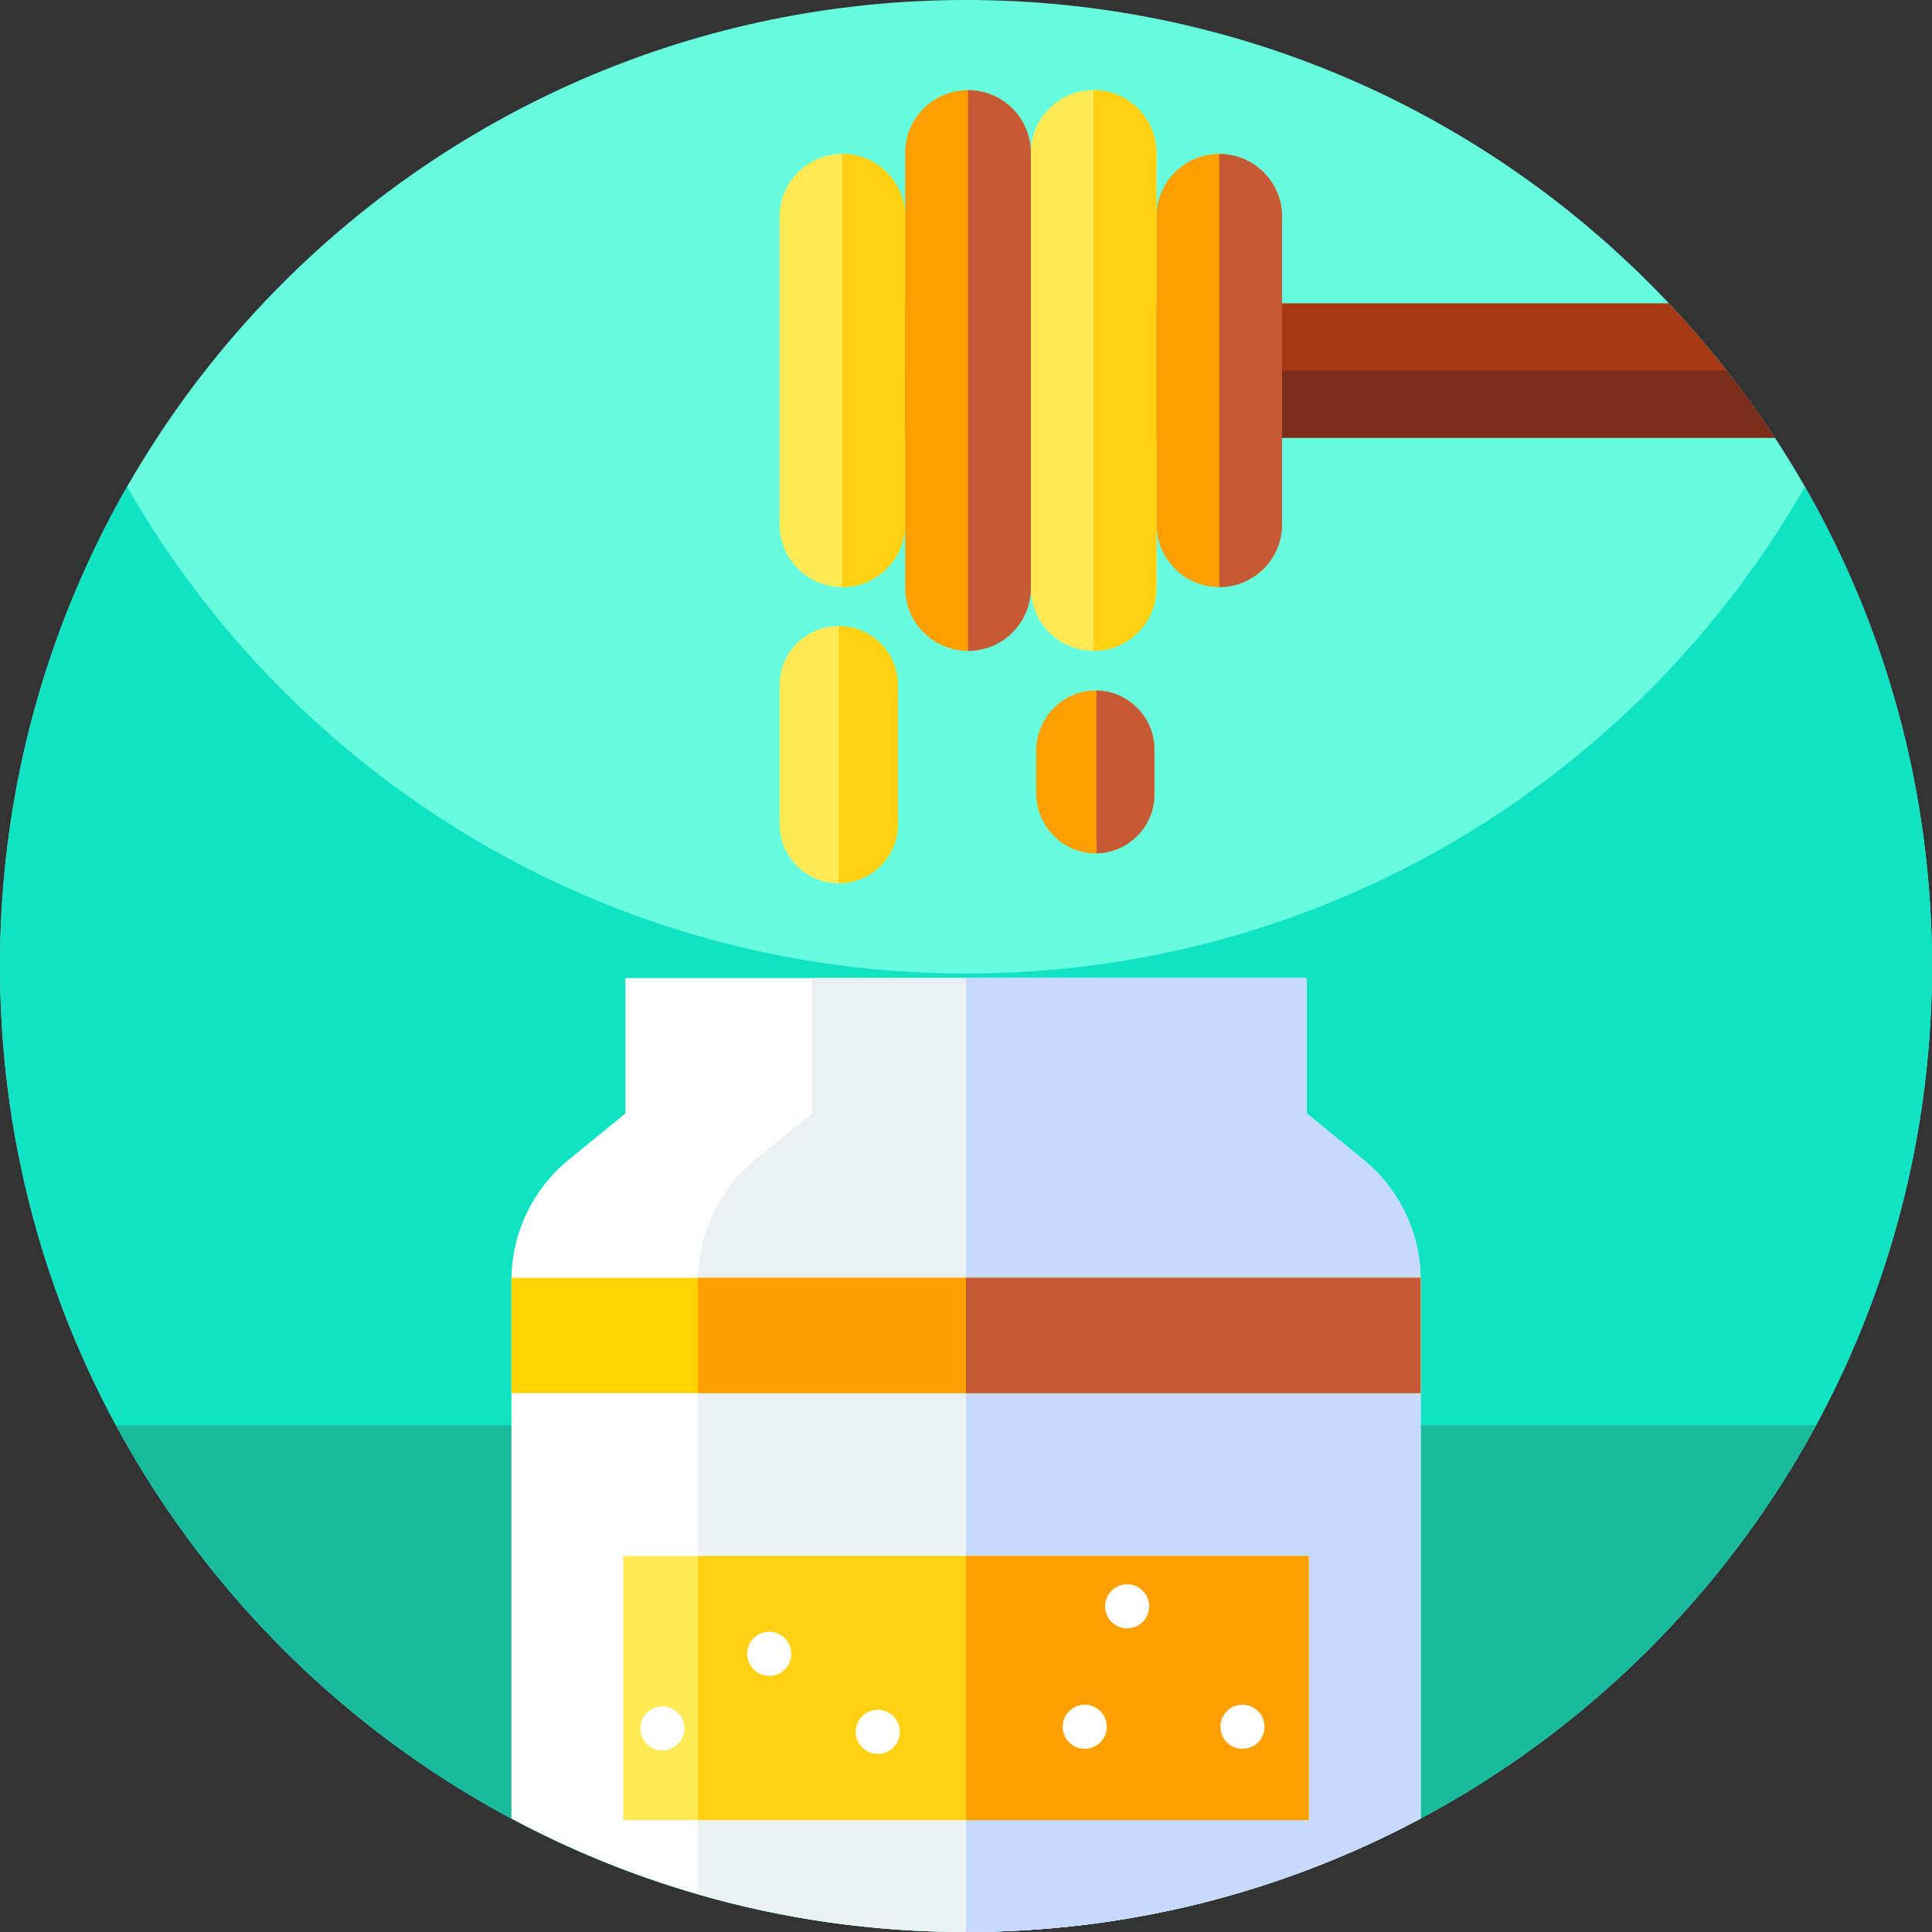 <svg xmlns="http://www.w3.org/2000/svg" height="512pt" version="1.1" viewBox="0 0 512 512" width="512pt">
<rect x="0" y="0" width="512" height="512" fill="#333333" stroke="none"/>
<g id="surface1">
<path d="M 512 256 C 512 397.387 397.387 512 256 512 C 114.613 512 0 397.387 0 256 C 0 114.613 114.613 0 256 0 C 397.387 0 512 114.613 512 256 Z M 512 256 " style=" stroke:none;fill-rule:nonzero;fill:rgb(40.784%,98.824%,87.451%);fill-opacity:1;" />
<path d="M 512 256 C 512 282.051 508.109 307.191 500.871 330.871 C 468.859 435.719 371.328 512 256 512 C 151.441 512 61.512 449.301 21.77 359.449 C 7.77 327.82 0 292.82 0 256 C 0 209.781 12.25 166.43 33.68 129 C 77.801 206.07 160.84 258 256 258 C 351.16 258 434.211 206.07 478.32 129 C 499.75 166.43 512 209.781 512 256 Z M 512 256 " style=" stroke:none;fill-rule:nonzero;fill:rgb(6.275%,88.627%,76.863%);fill-opacity:1;" />
<path d="M 30.742 377.703 C 37.898 390.922 46.172 403.441 55.461 415.129 C 102.359 474.148 174.762 512 256 512 C 337.238 512 409.641 474.148 456.539 415.129 C 465.828 403.441 474.102 390.922 481.258 377.703 Z M 30.742 377.703 " style=" stroke:none;fill-rule:nonzero;fill:rgb(10.196%,72.941%,62.353%);fill-opacity:1;" />
<path d="M 470.371 116.012 L 228.031 116.012 L 228.031 80.371 L 442.25 80.371 C 447.629 86.07 452.75 92.012 457.59 98.191 C 462.09 103.941 466.359 109.879 470.371 116.012 Z M 470.371 116.012 " style=" stroke:none;fill-rule:nonzero;fill:rgb(65.098%,22.353%,7.843%);fill-opacity:1;" />
<path d="M 470.371 116.012 L 228.031 116.012 L 228.031 98.191 L 457.59 98.191 C 462.09 103.941 466.359 109.879 470.371 116.012 Z M 470.371 116.012 " style=" stroke:none;fill-rule:nonzero;fill:rgb(47.843%,17.647%,10.196%);fill-opacity:1;" />
<path d="M 239.879 57.445 L 239.879 138.938 C 239.879 148.133 232.426 155.582 223.234 155.582 C 214.039 155.582 206.586 148.133 206.586 138.938 L 206.586 57.445 C 206.586 48.25 214.039 40.793 223.234 40.793 C 227.828 40.793 231.992 42.66 235.004 45.668 C 238.02 48.684 239.879 52.844 239.879 57.445 Z M 239.879 57.445 " style=" stroke:none;fill-rule:nonzero;fill:rgb(100%,91.373%,33.333%);fill-opacity:1;" />
<path d="M 273.176 40.539 L 273.176 155.84 C 273.176 165.035 265.723 172.488 256.527 172.488 C 247.336 172.488 239.879 165.035 239.879 155.84 L 239.879 40.539 C 239.879 31.344 247.336 23.891 256.527 23.891 C 261.125 23.891 265.285 25.754 268.301 28.766 C 271.309 31.777 273.176 35.938 273.176 40.539 Z M 273.176 40.539 " style=" stroke:none;fill-rule:nonzero;fill:rgb(100%,62.353%,0%);fill-opacity:1;" />
<path d="M 306.469 40.539 L 306.469 155.84 C 306.469 165.035 299.016 172.488 289.82 172.488 C 280.629 172.488 273.176 165.035 273.176 155.84 L 273.176 40.539 C 273.176 31.344 280.625 23.891 289.82 23.891 C 294.418 23.891 298.582 25.754 301.594 28.766 C 304.605 31.777 306.469 35.938 306.469 40.539 Z M 306.469 40.539 " style=" stroke:none;fill-rule:nonzero;fill:rgb(100%,91.373%,33.333%);fill-opacity:1;" />
<path d="M 339.762 57.445 L 339.762 138.938 C 339.762 148.133 332.309 155.582 323.113 155.582 C 313.922 155.582 306.469 148.133 306.469 138.938 L 306.469 57.445 C 306.469 48.25 313.922 40.793 323.113 40.793 C 327.711 40.793 331.875 42.66 334.887 45.668 C 337.902 48.684 339.762 52.844 339.762 57.445 Z M 339.762 57.445 " style=" stroke:none;fill-rule:nonzero;fill:rgb(100%,62.353%,0%);fill-opacity:1;" />
<path d="M 339.762 57.445 L 339.762 138.938 C 339.762 148.133 332.309 155.582 323.113 155.582 L 323.113 40.793 C 327.711 40.793 331.875 42.66 334.887 45.668 C 337.902 48.684 339.762 52.844 339.762 57.445 Z M 339.762 57.445 " style=" stroke:none;fill-rule:nonzero;fill:rgb(77.255%,34.51%,20.784%);fill-opacity:1;" />
<path d="M 239.879 57.445 L 239.879 138.938 C 239.879 148.133 232.426 155.582 223.234 155.582 L 223.234 40.793 C 227.828 40.793 231.992 42.66 235.004 45.668 C 238.02 48.684 239.879 52.844 239.879 57.445 Z M 239.879 57.445 " style=" stroke:none;fill-rule:nonzero;fill:rgb(100%,81.961%,7.059%);fill-opacity:1;" />
<path d="M 306.469 40.539 L 306.469 155.84 C 306.469 165.035 299.016 172.488 289.82 172.488 L 289.82 23.891 C 294.418 23.891 298.582 25.754 301.594 28.766 C 304.605 31.777 306.469 35.938 306.469 40.539 Z M 306.469 40.539 " style=" stroke:none;fill-rule:nonzero;fill:rgb(100%,81.961%,7.059%);fill-opacity:1;" />
<path d="M 273.176 40.539 L 273.176 155.84 C 273.176 165.035 265.723 172.488 256.527 172.488 L 256.527 23.891 C 261.125 23.891 265.285 25.754 268.301 28.766 C 271.309 31.777 273.176 35.938 273.176 40.539 Z M 273.176 40.539 " style=" stroke:none;fill-rule:nonzero;fill:rgb(77.255%,34.51%,20.784%);fill-opacity:1;" />
<path d="M 237.941 181.578 L 237.941 218.398 C 237.941 227.059 230.922 234.07 222.27 234.07 C 213.621 234.07 206.602 227.059 206.602 218.398 L 206.602 181.578 C 206.602 172.93 213.621 165.922 222.27 165.922 C 230.922 165.922 237.941 172.93 237.941 181.578 Z M 237.941 181.578 " style=" stroke:none;fill-rule:nonzero;fill:rgb(100%,91.373%,33.333%);fill-opacity:1;" />
<path d="M 237.941 181.578 L 237.941 218.398 C 237.941 227.059 230.922 234.07 222.27 234.07 L 222.27 165.922 C 230.922 165.922 237.941 172.93 237.941 181.578 Z M 237.941 181.578 " style=" stroke:none;fill-rule:nonzero;fill:rgb(100%,81.961%,7.059%);fill-opacity:1;" />
<path d="M 305.93 198.656 L 305.93 210.496 C 305.93 219.035 299.078 225.988 290.578 226.156 C 281.789 226.336 274.59 218.969 274.59 210.168 L 274.59 198.977 C 274.59 190.188 281.789 182.816 290.578 182.988 C 299.078 183.156 305.93 190.105 305.93 198.656 Z M 305.93 198.656 " style=" stroke:none;fill-rule:nonzero;fill:rgb(100%,62.353%,0%);fill-opacity:1;" />
<path d="M 305.93 198.656 L 305.93 210.496 C 305.93 219.035 299.078 225.988 290.578 226.156 L 290.578 182.988 C 299.078 183.156 305.93 190.105 305.93 198.656 Z M 305.93 198.656 " style=" stroke:none;fill-rule:nonzero;fill:rgb(77.255%,34.51%,20.784%);fill-opacity:1;" />
<path d="M 376.469 339.309 L 376.469 481.93 C 340.559 501.121 299.551 512 256 512 C 231.352 512 207.52 508.52 184.969 502.012 C 167.672 497.031 151.121 490.262 135.531 481.93 L 135.531 339.309 C 135.531 339.078 135.531 338.859 135.539 338.629 C 135.738 326.5 141.262 315.07 150.672 307.379 L 165.73 295.078 L 165.73 259.191 L 346.27 259.191 L 346.27 295.078 L 361.328 307.379 C 362.359 308.219 363.352 309.109 364.281 310.039 C 364.43 310.191 364.578 310.34 364.73 310.488 C 365 310.77 365.262 311.039 365.52 311.32 C 365.781 311.602 366.031 311.891 366.281 312.172 C 366.789 312.75 367.27 313.328 367.738 313.93 C 368.199 314.531 368.648 315.141 369.078 315.762 C 369.301 316.07 369.512 316.391 369.719 316.699 C 370.141 317.34 370.531 317.98 370.91 318.629 C 371.102 318.961 371.281 319.289 371.461 319.621 C 372.379 321.301 373.18 323.051 373.852 324.852 C 373.969 325.172 374.09 325.5 374.199 325.828 C 374.328 326.18 374.441 326.539 374.551 326.891 C 374.641 327.16 374.719 327.43 374.801 327.699 C 374.871 327.93 374.93 328.16 374.988 328.398 C 375.059 328.629 375.129 328.859 375.18 329.102 C 375.27 329.441 375.352 329.781 375.43 330.121 C 375.488 330.379 375.551 330.641 375.602 330.898 C 375.648 331.129 375.699 331.371 375.738 331.602 C 375.789 331.828 375.828 332.059 375.859 332.289 C 375.91 332.531 375.949 332.77 375.98 333.012 C 376.031 333.34 376.078 333.672 376.121 334 C 376.141 334.09 376.148 334.18 376.16 334.281 C 376.199 334.602 376.23 334.922 376.262 335.238 C 376.301 335.609 376.328 335.98 376.359 336.352 C 376.359 336.352 376.359 336.359 376.359 336.371 C 376.391 336.711 376.398 337.051 376.422 337.379 C 376.441 337.789 376.461 338.211 376.461 338.629 C 376.469 338.859 376.469 339.078 376.469 339.309 Z M 376.469 339.309 " style=" stroke:none;fill-rule:nonzero;fill:rgb(100%,100%,100%);fill-opacity:1;" />
<path d="M 376.469 339.309 L 376.469 481.93 C 340.559 501.121 299.551 512 256 512 C 231.352 512 207.52 508.52 184.969 502.012 L 184.969 339.309 C 184.969 339.078 184.969 338.859 184.98 338.629 C 185.18 326.5 190.711 315.07 200.109 307.379 L 215.172 295.078 L 215.172 259.191 L 346.27 259.191 L 346.27 295.078 L 361.328 307.379 C 362.359 308.219 363.352 309.109 364.281 310.039 C 364.43 310.191 364.578 310.34 364.73 310.488 C 365 310.77 365.262 311.039 365.52 311.32 C 365.781 311.602 366.031 311.891 366.281 312.172 C 366.789 312.75 367.27 313.328 367.738 313.93 C 368.199 314.531 368.648 315.141 369.078 315.762 C 369.301 316.07 369.512 316.391 369.719 316.699 C 370.141 317.34 370.531 317.98 370.91 318.629 C 371.102 318.961 371.281 319.289 371.461 319.621 C 372.379 321.301 373.18 323.051 373.852 324.852 C 373.969 325.172 374.09 325.5 374.199 325.828 C 374.328 326.18 374.441 326.539 374.551 326.891 C 374.641 327.16 374.719 327.43 374.801 327.699 C 374.871 327.93 374.93 328.16 374.988 328.398 C 375.059 328.629 375.129 328.859 375.18 329.102 C 375.27 329.441 375.352 329.781 375.43 330.121 C 375.488 330.379 375.551 330.641 375.602 330.898 C 375.648 331.129 375.699 331.371 375.738 331.602 C 375.789 331.828 375.828 332.059 375.859 332.289 C 375.91 332.531 375.949 332.77 375.98 333.012 C 376.031 333.34 376.078 333.672 376.121 334 C 376.141 334.09 376.148 334.18 376.16 334.281 C 376.199 334.602 376.23 334.922 376.262 335.238 C 376.301 335.609 376.328 335.98 376.359 336.352 C 376.359 336.352 376.359 336.359 376.359 336.371 C 376.391 336.711 376.398 337.051 376.422 337.379 C 376.441 337.789 376.461 338.211 376.461 338.629 C 376.469 338.859 376.469 339.078 376.469 339.309 Z M 376.469 339.309 " style=" stroke:none;fill-rule:nonzero;fill:rgb(92.157%,94.118%,95.294%);fill-opacity:1;" />
<path d="M 376.469 339.309 L 376.469 481.93 C 340.559 501.121 299.551 512 256 512 L 256 259.191 L 346.27 259.191 L 346.27 295.078 L 361.328 307.379 C 362.359 308.219 363.352 309.109 364.281 310.039 C 364.43 310.191 364.578 310.34 364.73 310.488 C 365 310.77 365.262 311.039 365.52 311.32 C 365.781 311.602 366.031 311.891 366.281 312.172 C 366.789 312.75 367.27 313.328 367.738 313.93 C 368.199 314.531 368.648 315.141 369.078 315.762 C 369.301 316.07 369.512 316.391 369.719 316.699 C 370.141 317.34 370.531 317.98 370.91 318.629 C 371.102 318.961 371.281 319.289 371.461 319.621 C 372.379 321.301 373.18 323.051 373.852 324.852 C 373.969 325.172 374.09 325.5 374.199 325.828 C 374.328 326.18 374.441 326.539 374.551 326.891 C 374.641 327.16 374.719 327.43 374.801 327.699 C 374.871 327.93 374.93 328.16 374.988 328.398 C 375.059 328.629 375.129 328.859 375.18 329.102 C 375.27 329.441 375.352 329.781 375.43 330.121 C 375.488 330.379 375.551 330.641 375.602 330.898 C 375.648 331.129 375.699 331.371 375.738 331.602 C 375.789 331.828 375.828 332.059 375.859 332.289 C 375.91 332.531 375.949 332.77 375.98 333.012 C 376.031 333.34 376.078 333.672 376.121 334 C 376.141 334.09 376.148 334.18 376.16 334.281 C 376.199 334.602 376.23 334.922 376.262 335.238 C 376.301 335.609 376.328 335.98 376.359 336.352 C 376.359 336.352 376.359 336.359 376.359 336.371 C 376.391 336.711 376.398 337.051 376.422 337.379 C 376.441 337.789 376.461 338.211 376.461 338.629 C 376.469 338.859 376.469 339.078 376.469 339.309 Z M 376.469 339.309 " style=" stroke:none;fill-rule:nonzero;fill:rgb(78.039%,85.098%,100%);fill-opacity:1;" />
<path d="M 165.199 412.367 L 346.801 412.367 L 346.801 482.332 L 165.199 482.332 Z M 165.199 412.367 " style=" stroke:none;fill-rule:nonzero;fill:rgb(100%,91.373%,33.333%);fill-opacity:1;" />
<path d="M 184.969 412.367 L 346.801 412.367 L 346.801 482.332 L 184.969 482.332 Z M 184.969 412.367 " style=" stroke:none;fill-rule:nonzero;fill:rgb(100%,81.961%,7.059%);fill-opacity:1;" />
<path d="M 256 412.367 L 346.801 412.367 L 346.801 482.332 L 256 482.332 Z M 256 412.367 " style=" stroke:none;fill-rule:nonzero;fill:rgb(100%,62.353%,0%);fill-opacity:1;" />
<path d="M 376.469 339.305 L 376.469 369.195 L 135.531 369.195 L 135.531 339.305 C 135.531 339.078 135.531 338.855 135.539 338.633 L 376.461 338.633 C 376.469 338.855 376.469 339.078 376.469 339.305 Z M 376.469 339.305 " style=" stroke:none;fill-rule:nonzero;fill:rgb(100%,83.137%,0%);fill-opacity:1;" />
<path d="M 376.469 339.305 L 376.469 369.195 L 184.969 369.195 L 184.969 339.305 C 184.969 339.078 184.969 338.855 184.977 338.633 L 376.461 338.633 C 376.469 338.855 376.469 339.078 376.469 339.305 Z M 376.469 339.305 " style=" stroke:none;fill-rule:nonzero;fill:rgb(100%,62.353%,0.392%);fill-opacity:1;" />
<path d="M 181.383 458.059 C 181.383 461.285 178.766 463.902 175.539 463.902 C 172.309 463.902 169.695 461.285 169.695 458.059 C 169.695 454.832 172.309 452.215 175.539 452.215 C 178.766 452.215 181.383 454.832 181.383 458.059 Z M 181.383 458.059 " style=" stroke:none;fill-rule:nonzero;fill:rgb(100%,100%,100%);fill-opacity:1;" />
<path d="M 238.469 458.957 C 238.469 462.188 235.855 464.801 232.625 464.801 C 229.398 464.801 226.781 462.188 226.781 458.957 C 226.781 455.73 229.398 453.113 232.625 453.113 C 235.855 453.113 238.469 455.73 238.469 458.957 Z M 238.469 458.957 " style=" stroke:none;fill-rule:nonzero;fill:rgb(100%,100%,100%);fill-opacity:1;" />
<path d="M 304.547 425.695 C 304.547 428.922 301.93 431.539 298.703 431.539 C 295.477 431.539 292.859 428.922 292.859 425.695 C 292.859 422.469 295.477 419.852 298.703 419.852 C 301.93 419.852 304.547 422.469 304.547 425.695 Z M 304.547 425.695 " style=" stroke:none;fill-rule:nonzero;fill:rgb(100%,100%,100%);fill-opacity:1;" />
<path d="M 335.113 457.609 C 335.113 460.836 332.496 463.453 329.27 463.453 C 326.043 463.453 323.426 460.836 323.426 457.609 C 323.426 454.383 326.043 451.766 329.27 451.766 C 332.496 451.766 335.113 454.383 335.113 457.609 Z M 335.113 457.609 " style=" stroke:none;fill-rule:nonzero;fill:rgb(100%,100%,100%);fill-opacity:1;" />
<path d="M 293.309 457.609 C 293.309 460.836 290.691 463.453 287.465 463.453 C 284.238 463.453 281.621 460.836 281.621 457.609 C 281.621 454.383 284.238 451.766 287.465 451.766 C 290.691 451.766 293.309 454.383 293.309 457.609 Z M 293.309 457.609 " style=" stroke:none;fill-rule:nonzero;fill:rgb(100%,100%,100%);fill-opacity:1;" />
<path d="M 209.699 438.281 C 209.699 441.508 207.086 444.125 203.855 444.125 C 200.629 444.125 198.012 441.508 198.012 438.281 C 198.012 435.055 200.629 432.438 203.855 432.438 C 207.086 432.438 209.699 435.055 209.699 438.281 Z M 209.699 438.281 " style=" stroke:none;fill-rule:nonzero;fill:rgb(100%,100%,100%);fill-opacity:1;" />
<path d="M 376.469 339.305 L 376.469 369.195 L 256 369.195 L 256 338.633 L 376.461 338.633 C 376.469 338.855 376.469 339.078 376.469 339.305 Z M 376.469 339.305 " style=" stroke:none;fill-rule:nonzero;fill:rgb(77.255%,34.51%,20.784%);fill-opacity:1;" />
</g>
</svg>